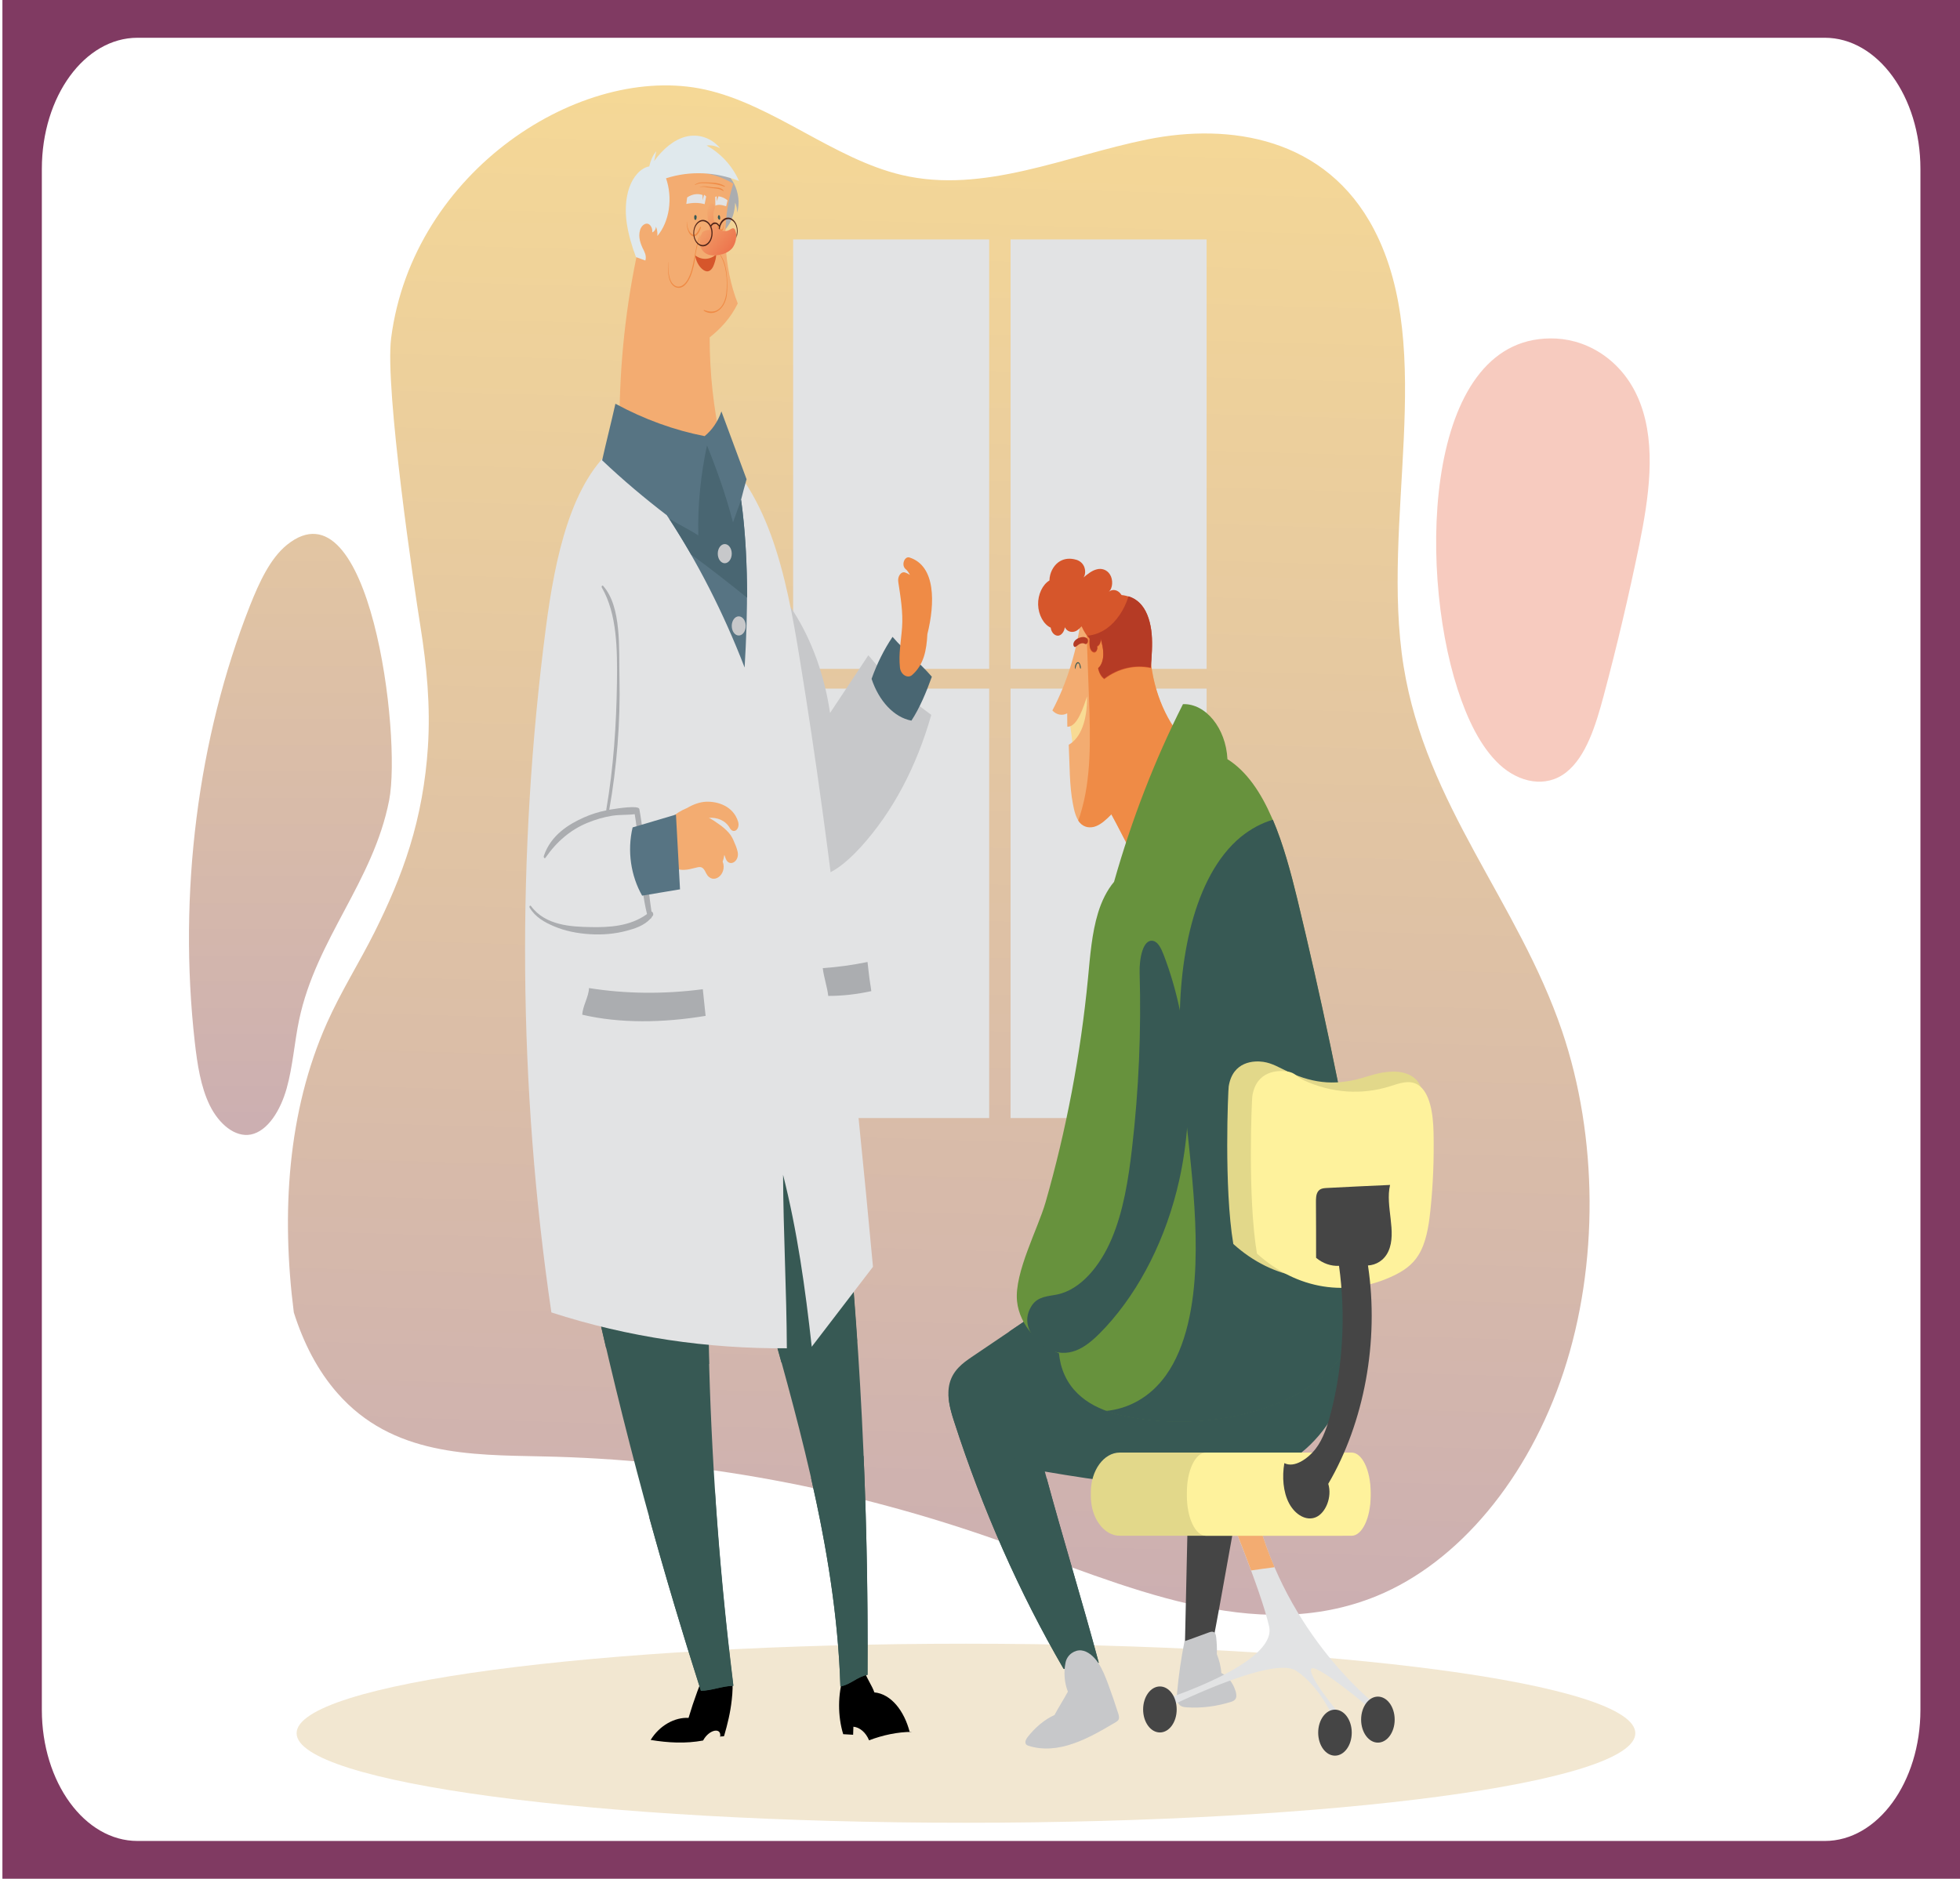 <svg width="629" height="603" viewBox="0 0 629 603" fill="none" xmlns="http://www.w3.org/2000/svg">
<path d="M0.774 0V603H629V0H0.774ZM616.301 548.792C616.301 572.05 602.57 590.878 585.608 590.878H44.121C27.159 590.878 13.428 572.05 13.428 548.792V54.209C13.428 30.95 27.159 12.121 44.121 12.121H585.608C602.57 12.121 616.301 30.95 616.301 54.209V548.792Z" fill="#803A62"/>
<path d="M501.29 330.912C487.2 289.502 457.629 258.49 450.449 213.88C442.955 167.24 461.219 112.54 440.981 73.714C425.544 44.056 394.582 39.441 368.286 44.733C341.99 50.024 315.65 62.331 289.444 56.178C267.59 51.07 248.07 33.534 226.217 28.735C186.818 20.059 132.432 54.639 125.521 108.54C123.457 124.784 132.97 188.961 134.9 200.897C136.964 213.819 138.176 226.617 137.323 239.785C136.605 250.799 134.676 261.505 131.534 271.658C128.528 281.441 124.534 290.486 120.181 299.223C115.245 309.068 109.457 318.175 104.925 328.327C92.225 356.816 90.251 389.489 94.29 421.239C97.431 431.145 101.963 439.944 108.29 447.143C125.925 467.263 151.054 466.956 173.94 467.448C223.525 468.433 272.975 477.601 320.99 494.645C360.747 508.797 402.479 528.363 441.833 512.242C468.084 501.474 490.566 474.463 501.829 440.19C513.092 405.979 512.868 365 501.29 330.912Z" fill="url(#paint0_linear)"/>
<path d="M317.445 76.852H254.532V214.68H317.445V76.852Z" fill="#E2E3E4"/>
<path d="M317.445 221.018H254.532V358.847H317.445V221.018Z" fill="#E2E3E4"/>
<path d="M387.223 76.852H324.31V214.68H387.223V76.852Z" fill="#E2E3E4"/>
<path d="M387.223 221.018H324.31V358.847H387.223V221.018Z" fill="#E2E3E4"/>
<path d="M309.996 585.033C428.631 585.033 524.804 572.168 524.804 556.298C524.804 540.428 428.631 527.563 309.996 527.563C191.36 527.563 95.187 540.428 95.187 556.298C95.187 572.168 191.36 585.033 309.996 585.033Z" fill="#F2E7D1"/>
<path d="M227.07 534.886C224.691 540.116 222.672 545.653 220.967 551.376C216.569 551.13 211.678 553.776 208.806 558.452C214.415 559.375 220.025 559.682 225.634 558.636C227.653 554.883 231.826 554.329 231.063 557.652C231.063 557.59 231.063 557.529 231.063 557.406C231.557 557.221 231.871 557.406 232.365 557.221C233.487 553.345 234.384 549.715 234.833 545.592C235.102 543.192 235.282 540.67 234.833 538.331C234.384 535.993 233.262 533.717 231.647 532.794C229.987 531.932 228.012 532.794 227.07 534.886Z" fill="black"/>
<path d="M291.957 555.991C292.181 555.929 292.405 555.929 292.63 555.868C288.097 555.868 283.251 556.914 278.898 558.575C277.911 556.114 275.937 554.391 273.873 554.206C273.828 555.068 273.828 555.929 273.783 556.791C272.616 556.729 271.764 556.667 270.597 556.606C268.802 550.699 268.847 543.808 270.687 537.962C272.796 536.178 275.219 535.87 277.597 536.855C278.405 539.131 279.796 540.916 280.604 543.192C285.944 543.684 290.207 549.099 291.957 555.991Z" fill="black"/>
<path d="M270.103 372.999C269.116 364.015 267.904 354.478 263.372 347.771C256.866 338.111 245.827 337.742 236.493 340.634C214.505 347.463 196.242 371.953 187.357 400.318C197.543 448.866 210.108 496.429 224.961 542.639C228.551 542.577 231.781 541.1 235.371 541.039C231.198 507.32 228.595 473.232 227.608 439.083C227.474 434.099 227.384 429.053 227.608 424.069C227.698 423.823 227.833 423.577 227.922 423.331C227.922 423.331 227.922 423.269 227.967 423.269C228.147 422.962 228.371 422.654 228.551 422.346C229.089 421.546 229.628 420.808 230.211 420.131C230.435 419.823 230.705 419.577 230.929 419.27C230.974 419.208 231.019 419.147 231.019 419.147C231.063 419.085 231.108 419.085 231.153 419.024C232.455 417.731 233.801 416.562 235.237 415.516C235.91 415.024 236.628 414.532 237.301 414.101C237.525 413.978 237.705 413.855 237.929 413.732C238.064 413.67 238.468 413.424 238.602 413.363C238.602 413.363 238.647 413.363 238.647 413.424C239.051 413.67 239.41 413.978 239.814 414.286C240.577 414.901 240.801 415.147 241.115 415.516C242.506 417.116 243.718 419.085 244.84 420.993C245.333 421.915 246.006 422.346 246.679 422.469C257.404 460.618 268.443 500.552 269.699 541.223C272.751 540.793 275.353 537.962 278.405 537.531C278.764 482.585 275.982 427.453 270.103 372.999Z" fill="#375954"/>
<path d="M227.563 437.79C227.429 433.237 227.384 428.622 227.563 424.131C227.653 423.884 227.788 423.638 227.877 423.392C227.877 423.392 227.877 423.331 227.922 423.331C228.102 423.023 228.326 422.715 228.506 422.408C229.044 421.608 229.583 420.869 230.166 420.193C230.39 419.885 230.66 419.639 230.884 419.331C230.929 419.27 230.974 419.208 230.974 419.208C231.019 419.147 231.063 419.147 231.108 419.085C232.41 417.793 233.756 416.624 235.192 415.578C235.865 415.086 236.583 414.593 237.256 414.163C237.48 414.039 237.66 413.916 237.884 413.793C238.019 413.732 238.423 413.486 238.557 413.424C238.557 413.424 238.602 413.424 238.602 413.486C239.006 413.732 239.365 414.04 239.769 414.347C240.532 414.962 240.756 415.209 241.07 415.578C242.461 417.178 243.673 419.147 244.795 421.054C245.288 421.977 245.961 422.408 246.635 422.531C248.026 427.392 249.372 432.314 250.763 437.298C259.02 436.191 267.231 434.037 275.084 430.53C273.783 411.332 272.123 392.135 270.058 373.06C269.071 364.077 267.86 354.539 263.327 347.833C256.821 338.172 245.782 337.803 236.448 340.695C214.46 347.525 196.197 372.014 187.312 400.38C189.601 411.209 191.979 421.915 194.492 432.622C205.531 434.775 216.48 436.99 227.563 437.79Z" fill="#375954"/>
<path d="M210.691 487.384C209.883 487.261 209.12 487.076 208.313 486.892C213.473 505.659 219.037 524.302 224.916 542.7C228.506 542.638 231.737 541.162 235.326 541.1C232.724 520.241 230.749 499.259 229.403 478.216C224.736 484.861 217.512 488.368 210.691 487.384Z" fill="#375954"/>
<path d="M260.276 474.34C265.257 496.306 268.981 518.703 269.699 541.285C272.751 540.854 275.353 538.024 278.405 537.593C278.539 514.15 278.136 490.707 277.148 467.263C271.853 470.832 266.11 473.232 260.276 474.34Z" fill="#375954"/>
<path d="M278.674 210.312L266.379 228.832C264.629 216.895 260.59 205.635 254.757 196.467C251.122 190.745 246.051 185.576 240.577 186.684C234.249 187.976 230.435 197.021 228.82 205.512C224.736 226.679 228.73 250.491 239.186 267.043C244.75 275.842 252.782 282.918 261.218 281.749C266.828 280.949 271.808 276.703 276.206 271.904C286.437 260.644 294.11 246.184 298.867 229.448C291.598 224.218 284.777 217.757 278.674 210.312Z" fill="#C7C8CA"/>
<path d="M197.812 142.997C183.318 154.196 178.113 178.931 175.196 201.39C165.728 273.996 166.311 349.002 176.946 421.239C201.627 429.238 227.159 432.929 252.513 432.745C252.423 414.101 251.391 395.703 251.301 377.06C255.834 394.965 258.436 413.486 260.5 432.253C267.276 423.454 273.379 415.393 280.155 406.594C274.097 341.31 267.142 275.596 256.641 211.419C254.442 197.882 251.974 184.223 247.442 171.793C242.91 159.364 236.044 148.104 226.935 142.074C217.826 136.044 206.607 136.229 197.812 142.997Z" fill="#E2E3E4"/>
<path d="M209.076 292.578C208.268 287.04 207.64 281.626 207.146 275.965C206.697 270.489 206.159 265.012 205.172 259.659C204.947 258.429 198.53 259.413 196.242 259.782C196.017 259.844 195.793 259.844 195.524 259.905C197.947 246.245 199.114 231.724 198.8 217.695C198.575 208.22 199.562 194.806 193.549 188.038C193.28 187.73 192.921 188.222 193.145 188.591C198.082 197.144 198.126 208.65 197.992 219.049C197.812 232.77 196.87 246.369 194.581 259.782C194.581 259.905 194.581 259.967 194.581 260.09C192.158 260.582 189.735 261.32 187.402 262.367C182.555 264.52 176.767 268.027 174.523 274.734C174.388 275.165 174.747 275.719 175.062 275.288C178.786 269.935 183.228 266.304 188.389 264.151C191.036 263.043 193.774 262.243 196.511 261.813C198.889 261.444 201.312 261.628 203.691 261.321C205.486 271.842 205.127 283.164 207.64 293.378C202.255 297.316 195.479 297.685 189.556 297.562C183.453 297.439 175.062 297.131 170.395 290.794C170.125 290.424 169.722 290.978 169.991 291.347C171.831 294.424 174.837 296.024 177.53 297.193C181.344 298.854 185.338 299.593 189.331 299.839C193.28 300.085 197.274 299.777 201.133 298.731C203.691 298.054 206.652 297.131 208.761 294.855C208.941 294.793 209.076 294.609 209.165 294.362C209.255 294.239 209.345 294.116 209.434 293.993C209.883 293.563 209.524 292.64 209.076 292.578Z" fill="#ABADB0"/>
<path d="M235.596 59.008C236.942 61.654 237.525 65.284 236.538 68.237C236.583 67.13 236.358 65.961 235.91 65.038C235.82 69.345 233.801 73.468 230.884 75.252C229.627 75.99 228.192 76.298 226.935 75.56C225.768 74.821 224.961 73.221 224.467 71.622C222.762 66.391 223.166 59.931 225.454 55.131C226.531 52.855 228.82 50.455 230.57 52.855C232.23 54.947 234.294 56.362 235.596 59.008Z" fill="#ABADB0"/>
<path d="M198.8 136.906C199.383 137.152 199.966 137.398 200.505 137.582C202.12 138.198 203.736 138.752 205.351 139.305C213.697 142.136 222.852 144.166 231.422 142.136C228.999 131.122 227.743 119.923 227.743 108.294C231.333 105.402 234.429 102.141 236.762 97.403C232.23 85.835 231.378 70.883 235.326 58.946C227.698 54.331 218.903 54.27 210.826 57.224C209.345 61.9 207.999 66.576 206.787 71.376C205.486 71.991 204.768 73.837 204.633 75.744C204.543 76.729 204.633 78.021 204.992 79.067C200.819 97.834 198.755 117.339 198.8 136.906Z" fill="#F3AC71"/>
<path d="M229.852 81.651C227.877 83.436 225.185 83.559 223.076 81.959C223.39 83.866 224.243 85.466 225.454 86.451C225.993 86.881 226.621 87.189 227.249 87.066C228.147 86.881 228.82 85.897 229.179 84.789C229.538 83.682 229.807 82.882 229.852 81.651Z" fill="#D6562B"/>
<path d="M233.217 88.05C232.993 85.774 232.41 83.436 231.198 81.774C231.153 81.713 231.063 81.836 231.108 81.897C233.128 85.097 233.531 90.081 233.083 94.142C232.813 96.295 231.961 98.326 230.525 99.31C229.044 100.356 227.474 100.049 225.948 99.495C225.858 99.433 225.768 99.68 225.858 99.741C228.91 101.71 232.41 99.556 233.217 95.003C233.531 92.788 233.442 90.265 233.217 88.05Z" fill="#EF8B46"/>
<path d="M237.166 58.085C229.538 55.131 221.461 54.762 213.742 57.224C214.819 60.3 215.133 63.807 214.64 67.13C214.146 70.453 212.845 73.529 210.96 75.744C211.05 74.698 210.87 73.652 210.511 72.729C210.467 73.652 209.928 74.391 209.3 74.575C209.479 73.406 208.851 72.175 208.043 71.868C207.236 71.56 206.293 72.114 205.755 73.037C205.216 73.96 205.082 75.252 205.216 76.359C205.351 77.529 205.755 78.575 206.204 79.559C206.518 80.174 206.832 80.79 207.056 81.466C207.281 82.143 207.325 83.005 207.101 83.62C206.114 83.251 205.127 82.882 204.095 82.513C202.793 79.067 201.716 75.436 201.133 71.622C200.594 67.807 200.729 63.746 201.941 60.239C203.152 56.731 205.575 53.901 208.358 53.409C208.806 51.501 209.479 49.84 210.601 48.548C210.377 49.594 210.152 50.64 209.928 51.686C212.71 47.871 216.21 44.856 220.069 43.871C223.929 42.887 228.192 44.056 231.153 47.625C229.762 46.825 228.236 46.517 226.756 46.702C231.019 49.04 234.833 52.855 237.166 58.085Z" fill="#E0E9ED"/>
<path d="M225.948 62.515C225.813 63.069 225.679 63.623 225.499 64.238C225.454 63.684 225.499 63.13 225.454 62.577C223.794 62.023 222.044 62.331 220.518 63.377C220.428 64.053 220.339 64.792 220.249 65.469C222.179 65.038 224.198 64.976 226.127 65.53L226.621 63.069C226.397 62.823 226.217 62.7 225.948 62.515Z" fill="#E2E3E4"/>
<path d="M233.487 64.299C232.589 63.561 231.602 63.13 230.57 63.007C230.39 63.561 230.211 64.053 230.076 64.607C230.031 64.053 230.031 63.561 229.986 63.007C229.807 63.069 229.717 63.13 229.538 63.192C229.538 64.115 229.538 65.099 229.583 66.022C230.794 65.284 233.128 66.269 233.038 66.207L233.487 64.299Z" fill="#E2E3E4"/>
<path d="M223.57 69.653C223.57 69.345 223.48 69.16 223.255 69.037C223.121 68.976 222.941 69.099 222.852 69.222C222.807 69.284 222.807 69.345 222.807 69.468C222.762 69.714 222.762 70.022 222.852 70.268C222.941 70.699 223.345 70.699 223.48 70.268C223.525 70.083 223.57 69.837 223.57 69.653Z" fill="#375954"/>
<path d="M231.108 69.96C231.108 69.776 231.108 69.53 231.019 69.345C230.929 69.037 230.615 68.914 230.48 69.222C230.435 69.345 230.39 69.468 230.39 69.653C230.39 69.776 230.345 69.899 230.39 69.96C230.39 70.022 230.435 70.083 230.48 70.145C230.48 70.207 230.525 70.207 230.57 70.268C230.615 70.514 230.884 70.576 231.019 70.453C231.108 70.391 231.108 70.207 231.108 69.96Z" fill="#375954"/>
<path d="M220.472 81.159L220.249 80.851C220.249 80.851 220.204 80.851 220.249 80.851L220.472 81.159C220.472 81.22 220.472 81.22 220.472 81.159Z" fill="#375954"/>
<path d="M224.691 72.852C224.108 73.96 223.39 75.867 222.178 75.19C220.967 74.514 220.518 72.791 220.428 71.191C220.428 71.129 220.384 71.129 220.384 71.191C220.339 72.914 220.877 75.252 222.268 75.806C223.525 76.298 224.557 74.391 224.961 72.975C225.006 72.791 224.781 72.729 224.691 72.852Z" fill="#EF8B46"/>
<path d="M232.14 72.175C232.14 72.114 232.096 72.175 232.096 72.175C232.096 72.914 231.961 73.837 231.288 73.591C230.749 73.344 230.48 72.545 230.256 71.929C230.211 71.806 230.031 71.868 230.031 71.991C230.031 72.975 230.615 74.083 231.378 74.144C232.14 74.144 232.23 72.975 232.14 72.175Z" fill="#EF8B46"/>
<path d="M235.999 74.021C235.91 73.775 235.82 73.529 235.64 73.406C235.192 73.037 234.608 73.468 234.115 73.775C232.679 74.637 230.884 74.144 229.852 72.545C228.82 70.945 228.64 68.422 229.448 66.576C229.358 65.838 228.865 65.161 228.326 65.284C227.788 65.407 227.339 66.084 227.159 66.761C226.98 67.499 226.98 68.299 227.025 69.037C227.115 70.637 227.429 72.299 227.743 73.837C226.98 73.714 226.082 74.021 225.499 74.452C225.32 74.575 225.185 74.821 225.185 75.067C224.467 76.052 224.288 77.713 224.736 79.005C225.185 80.421 226.217 81.344 227.294 81.713C228.371 82.082 229.538 82.02 230.66 81.836C232.185 81.59 233.756 81.036 234.967 79.682C236.044 78.329 236.673 75.867 235.999 74.021Z" fill="url(#paint1_linear)"/>
<path d="M232.589 59.746C231.019 58.7 229.224 58.639 227.518 58.577C226.082 58.516 224.377 58.27 223.031 59.254C222.986 59.316 223.031 59.377 223.076 59.377C224.512 58.516 226.127 58.823 227.653 58.885C229.313 59.008 230.929 59.316 232.499 59.931C232.634 59.992 232.679 59.808 232.589 59.746Z" fill="#EF8B46"/>
<path d="M232.185 61.1C231.288 60.054 229.762 60.177 228.685 60.115C227.339 59.992 225.903 59.5 224.557 60.054C224.512 60.054 224.557 60.115 224.557 60.115C225.813 59.685 227.115 60.239 228.371 60.361C229.672 60.485 230.929 60.546 232.096 61.285C232.185 61.285 232.275 61.161 232.185 61.1Z" fill="#EF8B46"/>
<path d="M224.691 75.436C222.627 79.928 223.076 85.897 220.518 90.019C219.396 91.865 217.467 92.788 215.941 91.127C214.46 89.527 214.46 86.512 214.415 84.174C214.415 84.112 214.371 84.112 214.371 84.174C214.326 86.512 214.281 89.527 215.627 91.25C216.839 92.788 218.678 92.727 219.935 91.373C221.281 89.958 222.089 87.681 222.582 85.528C222.941 84.112 223.076 82.636 223.3 81.159C223.659 79.128 224.198 77.282 224.736 75.375C224.781 75.436 224.736 75.375 224.691 75.436Z" fill="#EF8B46"/>
<path d="M236.717 74.083C236.717 71.745 235.326 69.837 233.621 69.837C232.365 69.837 231.288 70.883 230.839 72.299C230.525 71.745 229.986 71.376 229.448 71.376C228.909 71.376 228.371 71.745 228.057 72.299C227.518 71.252 226.576 70.576 225.589 70.576C223.884 70.576 222.493 72.483 222.493 74.821C222.493 77.159 223.884 79.067 225.589 79.067C227.294 79.067 228.685 77.159 228.685 74.821C228.685 74.083 228.55 73.344 228.281 72.729C228.55 72.175 228.999 71.868 229.493 71.868C229.986 71.868 230.48 72.237 230.749 72.852C230.704 73.037 230.66 73.221 230.66 73.406C230.749 73.468 230.839 73.591 230.974 73.652C231.153 71.806 232.32 70.329 233.711 70.329C235.237 70.329 236.493 72.052 236.493 74.144C236.493 74.575 236.448 74.944 236.358 75.375C236.403 75.744 236.358 76.052 236.358 76.421C236.538 75.683 236.717 74.944 236.717 74.083ZM228.326 74.821C228.326 76.913 227.07 78.636 225.544 78.636C224.018 78.636 222.762 76.913 222.762 74.821C222.762 72.729 224.018 71.006 225.544 71.006C227.115 71.068 228.326 72.729 228.326 74.821Z" fill="#512519"/>
<path d="M237.839 160.472C237.839 160.41 237.839 160.349 237.839 160.349C238.423 158.134 238.961 155.919 239.589 153.827L231.512 132.045C230.345 135.429 228.461 138.075 226.127 139.982C216.345 138.075 206.697 134.567 197.498 129.583C196.107 135.798 194.626 141.52 193.235 147.735C200.056 154.196 206.877 159.918 214.012 165.394C223.749 180.162 232.185 196.652 238.961 214.25C240.038 196.344 240.262 178.008 237.839 160.472Z" fill="#577483"/>
<path d="M214.235 165.456C214.191 165.456 214.146 165.456 214.101 165.517C214.146 165.579 214.191 165.64 214.235 165.701C214.28 165.579 214.235 165.517 214.235 165.456Z" fill="#496672"/>
<path d="M237.839 160.472V160.41C236.987 162.81 236.089 165.271 235.237 167.671C232.993 159.057 230.121 150.935 226.89 142.936C224.916 152.165 223.839 162.195 224.108 171.855C221.012 169.824 217.871 168.409 214.729 166.44C217.153 170.194 219.531 174.07 221.819 178.008C227.877 182.377 233.801 187.053 239.769 191.852C239.724 181.269 239.23 170.686 237.839 160.472Z" fill="#496672"/>
<path d="M232.589 180.777C233.828 180.777 234.833 179.4 234.833 177.7C234.833 176.001 233.828 174.624 232.589 174.624C231.35 174.624 230.345 176.001 230.345 177.7C230.345 179.4 231.35 180.777 232.589 180.777Z" fill="#C7C8CA"/>
<path d="M237.076 203.974C238.316 203.974 239.32 202.597 239.32 200.897C239.32 199.198 238.316 197.821 237.076 197.821C235.837 197.821 234.833 199.198 234.833 200.897C234.833 202.597 235.837 203.974 237.076 203.974Z" fill="#C7C8CA"/>
<path d="M235.73 270.55C235.282 269.381 234.743 268.273 233.935 267.35C232.903 266.181 231.737 265.197 230.525 264.397C229.628 263.72 228.73 263.166 227.877 262.674C227.743 262.613 227.608 262.551 227.474 262.49C230.031 262.305 232.769 263.228 234.205 265.751C235.416 267.904 237.615 266.12 236.852 263.659C235.282 258.675 230.256 257.198 226.711 257.321C224.602 257.383 222.448 258.182 220.473 259.351C216.928 260.767 212.89 263.843 211.992 268.397C211.947 268.581 211.947 268.766 211.903 268.95C211.14 272.827 213.653 277.318 216.48 278.611C218.589 279.595 220.743 279.164 222.852 278.611C224.512 278.18 225.23 277.995 226.083 279.287C226.262 279.595 226.442 279.903 226.576 280.21C228.64 284.394 233.531 280.703 231.916 276.519C232.185 275.842 232.32 275.165 232.455 274.365C232.589 274.796 232.724 275.165 232.903 275.596C233.98 278.488 237.435 276.519 236.717 273.38C236.493 272.396 236.134 271.412 235.73 270.55Z" fill="#F3AC71"/>
<path d="M286.437 204.405C283.745 208.404 281.456 212.957 279.706 217.88C282.039 224.956 286.886 230.248 292.495 231.294C295.187 227.171 297.252 222.187 299.047 217.203C294.963 212.465 290.521 209.143 286.437 204.405Z" fill="#496672"/>
<path d="M291.867 178.931C290.251 178.439 289.13 181.454 290.655 182.684C291.194 183.115 291.642 183.792 292.001 184.53C291.598 184.223 291.104 183.977 290.565 183.792C289.219 183.238 287.963 184.961 288.277 186.807C288.995 191.545 289.847 196.529 289.489 201.39C289.174 205.82 288.322 209.819 288.815 214.311C289.085 216.588 291.328 217.88 292.719 216.649C296.489 213.327 297.341 208.712 297.611 203.543C300.079 193.637 300.348 181.638 291.867 178.931Z" fill="#EF8B46"/>
<path d="M216.928 261.444C212.306 262.797 207.684 264.212 203.018 265.566C201.223 273.196 202.479 281.133 206.069 287.471C210.287 286.733 214.012 286.179 218.23 285.44L216.928 261.444Z" fill="#577483"/>
<path d="M225.544 317.498C212.979 319.159 200.505 318.975 189.017 317.129C188.972 319.836 186.953 322.974 186.863 325.681C198.979 328.512 212.71 328.327 226.441 326.051L225.544 317.498Z" fill="#ABADB0"/>
<path d="M279.257 315.652C278.898 313.375 278.674 311.037 278.405 308.761C273.558 309.745 268.757 310.422 264.045 310.73C264.315 313.437 265.526 316.944 265.795 319.652C270.552 319.652 275.084 319.098 279.616 318.113C279.527 317.313 279.392 316.452 279.257 315.652Z" fill="#ABADB0"/>
<path d="M344.503 242.185C347.51 241.077 350.067 237.816 351.1 233.755C352.087 229.694 351.503 224.956 349.574 221.572C349.26 221.018 348.811 220.403 348.273 220.403C347.644 220.403 347.196 221.203 346.881 221.879C345.76 224.218 343.651 227.848 343.381 230.678C343.202 232.34 343.74 234.616 343.92 236.278C344.144 238.247 344.324 240.216 344.503 242.185Z" fill="#F8DB94"/>
<path d="M347.151 196.836C345.849 208.035 342.574 218.864 337.727 228.032C339.029 229.448 340.913 229.817 342.484 228.955C342.484 230.801 342.529 233.632 342.529 233.263C345.804 233.324 347.689 226.863 348.856 223.541C348.946 231.232 346.837 236.831 342.977 239.046C343.292 245.199 343.157 252.091 344.324 258.059C344.728 260.213 345.266 262.49 346.478 263.905C347.914 265.566 349.978 265.751 351.773 265.012C353.568 264.274 355.093 262.797 356.619 261.259C358.818 265.258 360.882 269.504 363.081 273.504C370.53 263.474 376.677 251.66 381.165 238.8C374.613 232.463 370.171 222.31 369.183 211.419C368.735 206.681 368.869 201.513 366.895 197.636C364.696 193.329 360.478 191.791 356.709 192.529C352.939 193.268 350.516 194.375 347.151 196.836Z" fill="#F3AC71"/>
<path d="M369.228 211.481C368.78 206.743 368.914 201.574 366.94 197.698C364.741 193.391 360.523 191.852 356.754 192.591C353.478 193.206 351.189 194.068 348.452 195.975C348.766 205.451 349.17 214.926 349.484 224.464C349.933 236.954 350.292 249.999 346.657 261.505C346.478 262.12 346.253 262.736 346.029 263.351C346.163 263.597 346.343 263.843 346.522 264.028C347.958 265.689 350.023 265.874 351.817 265.135C353.612 264.397 355.138 262.92 356.664 261.382C358.863 265.382 360.927 269.627 363.126 273.627C370.575 263.597 376.722 251.783 381.21 238.923C374.658 232.586 370.216 222.372 369.228 211.481Z" fill="#EF8B46"/>
<path d="M348.766 204.835C348.048 204.282 347.151 204.405 346.343 204.712C345.67 204.958 344.548 205.635 344.458 206.743C344.413 207.297 344.772 207.85 345.176 207.604C345.715 207.358 346.074 206.804 346.657 206.62C347.106 206.435 347.689 206.374 348.093 206.62C348.946 207.174 349.619 205.451 348.766 204.835Z" fill="#B53B25"/>
<path d="M381.658 465.356C381.165 486.83 380.716 508.304 380.222 529.779C383.049 529.779 386.056 528.794 388.883 528.794C392.473 510.396 395.704 490.584 399.293 472.124C399.922 468.802 400.55 465.171 399.473 462.095C398.037 458.034 394.088 456.742 390.902 458.034C387.716 459.326 384.037 462.279 381.658 465.356Z" fill="#454545"/>
<path d="M350.382 409.486C337.548 418.162 324.714 426.838 311.88 435.514C308.963 437.483 305.822 439.821 304.745 444.005C303.713 448.004 304.925 452.373 306.181 456.249C315.335 484.615 327.182 511.319 341.272 535.562C344.997 537.039 349.035 535.809 352.58 533.655C347.196 513.473 340.689 492.491 335.304 472.309C353.074 475.324 370.395 477.908 388.3 476.493C397.319 475.755 406.473 473.847 414.64 468.433C422.807 463.018 429.897 453.788 432.724 442.036C435.551 430.222 433.307 415.947 426.217 408.256C418.095 399.518 406.608 401.118 396.377 403.149C380.581 406.287 364.606 399.887 350.382 409.486Z" fill="#375954"/>
<path d="M342.529 452.619C356.889 463.633 374.434 465.233 390.544 460.618C405.845 456.249 420.07 446.835 433.577 436.006C434.519 425.669 432.006 414.593 426.083 408.194C417.961 399.457 406.474 401.057 396.242 403.087C380.537 406.225 364.562 399.887 350.337 409.486C341.542 415.455 332.747 421.362 323.952 427.33C328.349 437.79 334.676 446.528 342.529 452.619Z" fill="#375954"/>
<path d="M329.604 470.832C321.258 465.664 312.822 459.941 306.495 450.896C305.732 449.85 305.059 448.743 304.386 447.574C304.43 450.527 305.328 453.542 306.225 456.249C315.38 484.615 327.226 511.319 341.316 535.562C345.041 537.039 349.079 535.809 352.624 533.655C347.419 514.211 341.227 494.091 335.932 474.586C333.778 473.355 331.669 472.124 329.604 470.832Z" fill="#375954"/>
<path d="M436.09 382.597C430.391 350.971 423.794 319.652 416.345 288.763C412.038 270.981 406.339 251.476 393.909 243.661C393.415 233.693 386.908 225.756 379.639 226.002C370.664 243.723 363.215 262.92 357.516 283.041C355.273 285.687 353.523 289.255 352.401 292.947C350.382 299.531 349.843 306.792 349.17 313.868C346.792 338.541 342.17 362.785 335.529 385.92C333.06 394.473 325.522 408.44 326.374 417.547C327.182 425.73 333.868 431.945 339.836 434.345C339.971 435.514 340.15 436.683 340.42 437.79C343.112 448.374 352.266 452.619 360.343 454.342C375.421 457.542 390.992 456.742 405.845 451.881C418.724 447.697 432.32 438.898 437.077 421.977C440.622 409.548 438.468 395.58 436.09 382.597Z" fill="#67923D"/>
<path d="M341.945 533.655C341.317 536.732 341.586 540.177 342.708 542.946C341.362 545.469 339.747 547.93 338.4 550.453C335.259 551.868 332.163 554.452 329.74 557.59C329.291 558.144 328.842 559.067 329.201 559.744C329.381 560.052 329.695 560.175 329.964 560.298C334.676 561.836 339.702 561.282 344.413 559.621C349.125 558.021 353.612 555.375 358.1 552.73C358.459 552.483 358.908 552.237 359.042 551.745C359.222 551.191 359.042 550.514 358.863 549.961C357.875 546.823 356.798 543.746 355.677 540.67C354.734 538.147 353.747 535.624 352.356 533.593C350.965 531.563 349.08 529.963 347.061 529.717C345.042 529.471 342.484 530.948 341.945 533.655Z" fill="#C7C8CA"/>
<path d="M380.133 526.764C379.056 532.178 378.248 537.716 377.754 543.254C377.665 544.361 377.575 545.653 378.068 546.576C378.652 547.746 379.818 547.93 380.851 547.992C385.652 548.299 390.453 547.684 395.12 546.207C395.659 546.023 396.287 545.777 396.601 545.1C396.915 544.423 396.736 543.5 396.511 542.762C395.659 540.054 393.954 537.901 391.934 536.978C391.845 534.886 391.216 532.732 390.498 530.886C390.588 528.979 390.498 527.563 390.319 525.718C390.274 525.225 390.184 524.671 389.96 524.241C389.466 523.502 388.659 523.687 387.985 523.933C385.517 524.795 382.601 525.964 380.133 526.764Z" fill="#C7C8CA"/>
<path d="M345.894 212.527C345.266 212.588 344.817 213.942 344.997 214.68C344.997 214.742 345.042 214.742 345.087 214.68C345.266 214.127 345.446 212.773 346.029 212.896C346.567 213.019 346.388 214.127 346.702 214.557C346.747 214.619 346.837 214.557 346.881 214.496C346.881 213.696 346.522 212.465 345.894 212.527Z" fill="#375954"/>
<path d="M369.587 203.482C369.273 200.036 368.286 196.59 366.401 194.314C365.235 192.898 363.799 191.976 362.273 191.483C361.51 191.237 360.702 191.053 359.94 190.991C359.895 190.929 359.85 190.868 359.805 190.806C358.818 189.33 357.068 188.899 355.811 189.945C357.157 188.837 357.247 186.007 356.215 184.407C355.228 182.807 353.478 182.315 351.952 182.746C350.426 183.115 349.08 184.223 347.734 185.33C348.497 184.284 348.362 182.377 347.599 181.269C346.881 180.162 345.76 179.669 344.683 179.485C342.933 179.116 341.093 179.362 339.567 180.531C338.041 181.7 336.83 183.853 336.785 186.315C334.586 187.607 333.06 190.806 333.15 194.068C333.24 197.329 334.9 200.405 337.189 201.451C337.368 202.928 338.4 204.036 339.477 204.036C340.554 204.036 341.542 202.805 341.721 201.328C342.484 202.866 344.189 203.174 345.49 202.436C346.074 202.067 346.612 201.574 347.106 201.021C347.779 202.559 348.676 203.974 349.708 205.143C349.619 205.82 349.664 206.374 349.664 207.051C349.708 207.727 349.843 208.466 350.202 208.896C350.561 209.389 351.144 209.635 351.593 209.327C352.042 209.02 352.311 208.22 352.042 207.604C352.85 207.358 353.388 206.189 353.209 205.143C353.657 206.681 354.061 208.281 354.061 209.942C354.106 211.788 353.568 213.696 352.401 214.68C352.76 216.096 353.388 217.326 354.375 218.003C358.908 214.496 364.203 213.388 369.318 214.434C369.587 210.804 369.902 206.866 369.587 203.482Z" fill="#D6562B"/>
<path d="M369.318 214.25C369.587 210.804 369.902 206.866 369.587 203.42C369.273 199.974 368.286 196.529 366.401 194.252C365.235 192.837 363.799 191.914 362.273 191.422C362.228 191.422 362.183 191.422 362.183 191.36C360.792 195.79 358.279 199.482 355.183 201.697C353.253 203.051 351.144 203.851 348.991 204.036C349.215 204.343 349.484 204.651 349.708 204.897C349.619 205.574 349.664 206.128 349.664 206.804C349.708 207.481 349.843 208.22 350.202 208.65C350.561 209.143 351.144 209.389 351.593 209.081C352.042 208.773 352.311 207.973 352.042 207.358C352.85 207.112 353.388 205.943 353.209 204.897C353.657 206.435 354.061 208.035 354.061 209.696C354.106 211.542 353.568 213.45 352.401 214.434C352.76 215.849 353.388 217.08 354.375 217.757C358.908 214.373 364.203 213.204 369.318 214.25Z" fill="#B53B25"/>
<path d="M437.122 422.1C440.622 409.609 438.468 395.642 436.135 382.597C430.436 350.971 423.839 319.652 416.39 288.763C414.281 280.087 411.858 270.981 408.493 263.105C404.903 264.151 401.447 265.997 398.172 268.643C382.96 281.256 377.934 308.638 378.652 333.004C379.37 357.37 384.485 381.428 383.633 405.794C383.184 418.716 380.761 432.253 374.12 441.482C369.094 448.497 362.094 452.189 354.869 452.865C356.709 453.542 358.593 454.096 360.388 454.465C375.466 457.665 391.037 456.865 405.89 452.004C418.769 447.82 432.365 439.021 437.122 422.1Z" fill="#375954"/>
<path d="M378.427 378.844C383.722 355.093 381.883 328.45 373.446 306.484C372.684 304.515 371.696 302.361 370.081 301.992C366.805 301.254 365.594 307.653 365.728 312.206C366.267 330.973 365.459 349.802 363.305 368.384C362.138 378.536 360.523 388.75 356.754 397.611C352.984 406.471 346.792 413.855 339.388 415.455C336.516 416.07 333.15 416.009 331.176 418.962C326.374 426.223 334.182 432.806 338.445 433.852C345.042 435.514 349.888 431.268 354.869 425.915C365.908 413.916 374.299 397.303 378.427 378.844Z" fill="#375954"/>
<path d="M439.859 548.484H443.135C443.135 548.484 414.999 527.748 403.96 488.799L393.505 483.877C393.505 483.877 404.589 510.15 407.281 522.026C409.973 533.901 373.761 545.407 373.761 545.407V548.484C373.761 548.484 408.178 531.132 415.942 536.239C423.705 541.285 428.192 551.991 428.192 551.991H431.468C431.468 551.991 420.698 539.685 420.698 535.993C420.698 532.24 439.859 548.484 439.859 548.484Z" fill="#E2E3E4"/>
<path d="M403.96 488.738L393.505 483.815C393.505 483.815 397.678 493.66 401.492 504.059C404.005 503.69 406.518 503.32 409.031 503.013C407.101 498.583 405.396 493.845 403.96 488.738Z" fill="#F3AC71"/>
<path d="M430.57 466.217H359.356C354.241 466.217 350.067 471.94 350.067 478.954V480.185C350.067 487.2 354.241 492.922 359.356 492.922H430.57C435.686 492.922 439.859 487.2 439.859 480.185V478.954C439.859 471.878 435.686 466.217 430.57 466.217Z" fill="#E2D88A"/>
<path d="M433.756 466.217H386.998C383.633 466.217 380.895 471.94 380.895 478.954V480.185C380.895 487.199 383.633 492.922 386.998 492.922H433.756C437.122 492.922 439.859 487.199 439.859 480.185V478.954C439.859 471.878 437.122 466.217 433.756 466.217Z" fill="#FEF29C"/>
<path d="M372.235 556.052C375.209 556.052 377.62 552.746 377.62 548.668C377.62 544.591 375.209 541.285 372.235 541.285C369.261 541.285 366.85 544.591 366.85 548.668C366.85 552.746 369.261 556.052 372.235 556.052Z" fill="#454545"/>
<path d="M428.416 563.497C431.39 563.497 433.801 560.192 433.801 556.114C433.801 552.036 431.39 548.73 428.416 548.73C425.442 548.73 423.031 552.036 423.031 556.114C423.031 560.192 425.442 563.497 428.416 563.497Z" fill="#454545"/>
<path d="M442.192 559.313C445.166 559.313 447.577 556.008 447.577 551.93C447.577 547.852 445.166 544.546 442.192 544.546C439.218 544.546 436.808 547.852 436.808 551.93C436.808 556.008 439.218 559.313 442.192 559.313Z" fill="#454545"/>
<path d="M456.552 352.017C456.417 346.11 451.84 343.833 446.949 343.956C443.942 344.018 441.519 344.633 438.558 345.556C429.448 348.448 422.134 348.079 413.294 343.956C410.557 342.664 408.313 341.249 405.441 340.818C402.569 340.387 395.614 340.51 394.313 348.694C394.133 349.802 392.742 381.182 395.793 399.272C408.672 410.901 425.006 413.363 439.545 406.41C442.551 404.994 445.558 403.087 447.622 399.764C450.045 395.888 450.898 390.658 451.436 385.612C452.334 377.244 456.776 360.446 456.552 352.017Z" fill="#E2D88A"/>
<path d="M460.052 363.4C459.917 357.493 458.93 350.54 454.981 348.14C452.244 346.479 449.058 347.709 446.141 348.632C437.032 351.524 427.294 350.848 418.409 346.725C415.672 345.433 415.852 344.325 413.025 343.895C410.153 343.464 403.197 343.587 401.896 351.771C401.717 352.878 400.326 384.259 403.377 402.349C416.256 413.978 432.589 416.439 447.128 409.486C450.135 408.071 453.141 406.164 455.206 402.841C457.629 398.965 458.481 393.734 459.02 388.689C459.917 380.321 460.231 371.829 460.052 363.4Z" fill="#FEF29C"/>
<path d="M446.096 380.321C439.276 380.628 432.455 380.936 425.634 381.305C424.647 381.367 423.525 381.49 422.897 382.536C422.313 383.459 422.313 384.751 422.313 385.92C422.358 391.642 422.358 397.98 422.358 403.702C424.557 405.548 427.16 406.41 429.718 406.287C431.871 421.792 431.019 438.098 427.205 453.05C426.083 457.419 424.692 461.787 422.224 464.987C419.756 468.186 415.358 471.263 412.172 469.602C411.409 473.97 411.768 478.893 413.698 482.523C415.627 486.153 419.217 488.307 422.313 486.953C425.455 485.6 427.564 480.431 426.262 476.247C437.75 456.68 442.686 430.468 439.006 406.164C441.564 406.04 444.212 404.564 445.558 401.61C448.385 395.396 444.481 387.151 446.096 380.321Z" fill="#454545"/>
<path d="M467.77 221.203C470.822 230.617 475.04 239.662 481.277 245.446C487.514 251.168 496.085 253.014 502.592 247.907C508.964 242.923 512.105 232.832 514.618 223.418C518.881 207.481 522.695 191.299 526.061 174.932C529.112 159.918 531.625 143.182 526.375 129.399C521.394 116.231 510.22 109.217 499.406 108.663C457.629 106.571 454.712 180.838 467.77 221.203Z" fill="#F7CBBF"/>
<path d="M124.893 256.829C119.778 283.041 101.469 301.315 95.995 327.343C94.469 334.603 93.975 342.295 92.001 349.309C90.027 356.385 85.943 363.031 80.513 364.138C75.353 365.123 70.237 360.692 67.321 354.786C64.404 348.817 63.327 341.618 62.519 334.542C57.135 286.856 63.462 236.893 80.199 194.437C83.206 186.868 86.706 179.239 92.091 174.87C118.656 153.457 128.932 235.97 124.893 256.829Z" fill="url(#paint2_linear)"/>
<defs>
<linearGradient id="paint0_linear" x1="307.314" y1="-4.8" x2="290.446" y2="583.206" gradientUnits="userSpaceOnUse">
<stop stop-color="#F8DB94"/>
<stop offset="1" stop-color="#C6A9B5"/>
</linearGradient>
<linearGradient id="paint1_linear" x1="223.78" y1="66.839" x2="240.401" y2="80.041" gradientUnits="userSpaceOnUse">
<stop offset="0.084" stop-color="#F3AC71"/>
<stop offset="1" stop-color="#EB6342"/>
</linearGradient>
<linearGradient id="paint2_linear" x1="93.187" y1="-9.403" x2="93.187" y2="411.913" gradientUnits="userSpaceOnUse">
<stop stop-color="#F8DB94"/>
<stop offset="1" stop-color="#C6A9B5"/>
</linearGradient>
</defs>
</svg>
